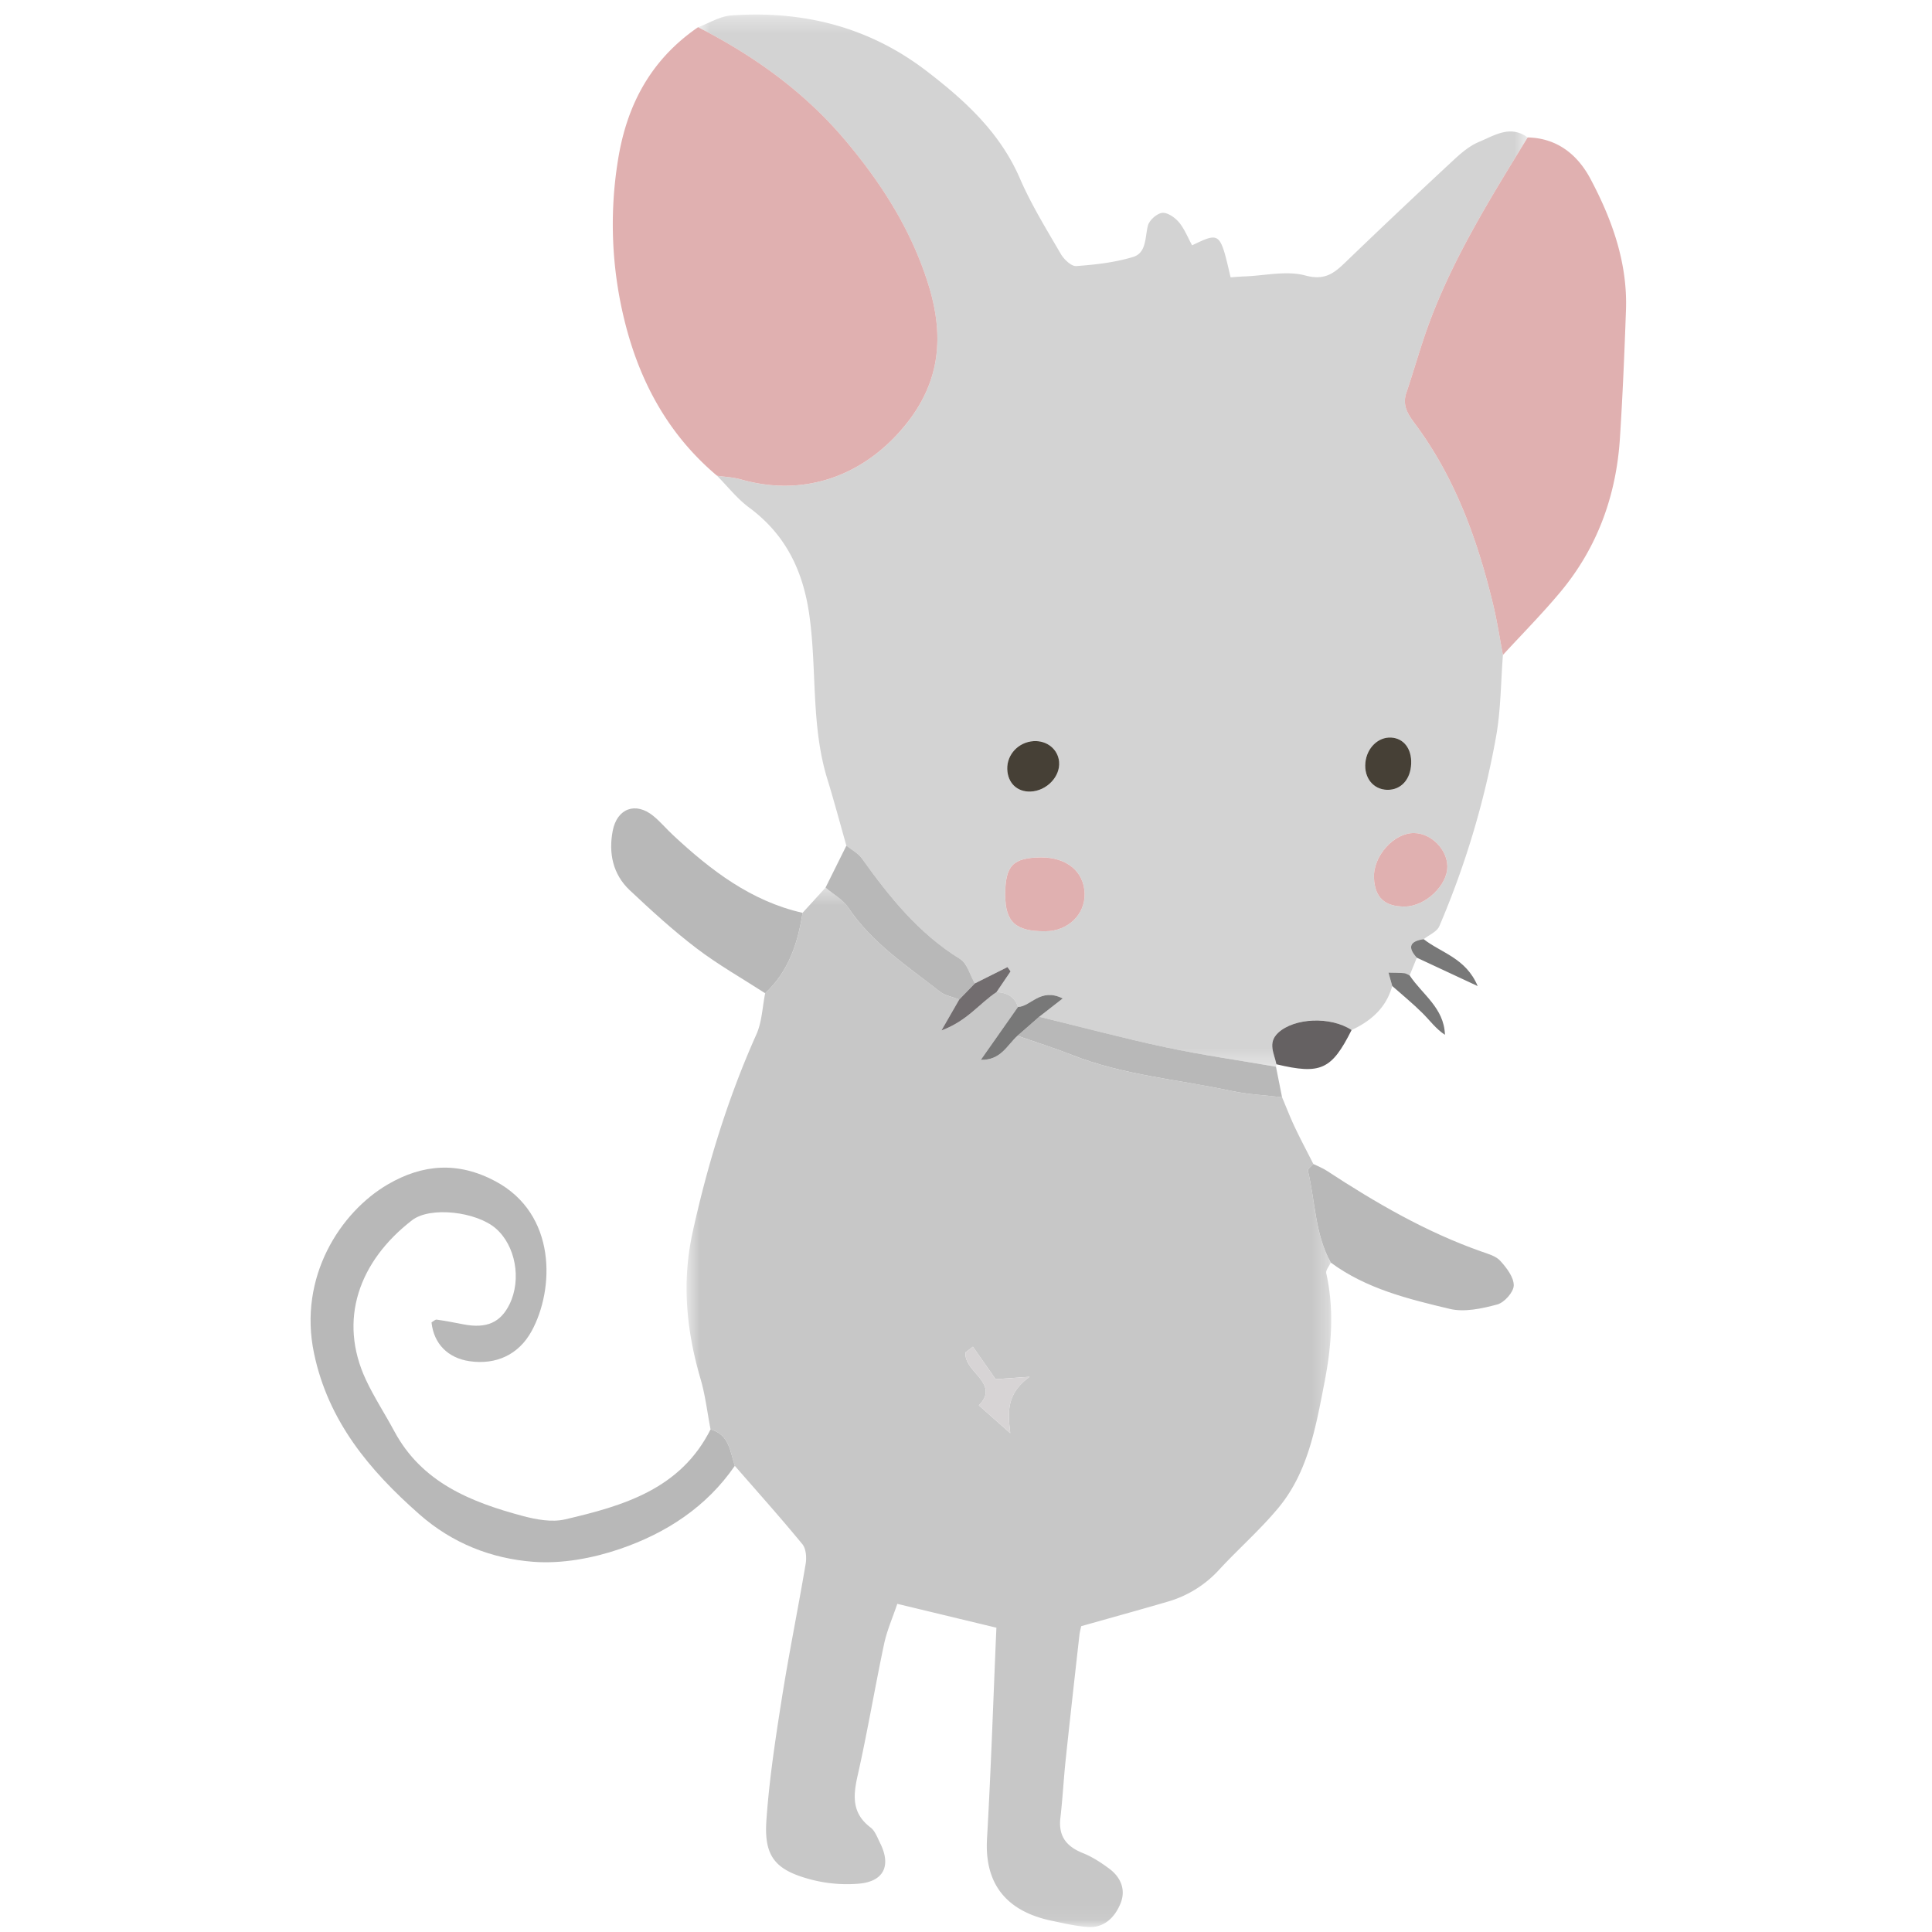 <svg xmlns="http://www.w3.org/2000/svg" xmlns:xlink="http://www.w3.org/1999/xlink" width="120" height="120"><defs><path id="a" d="M.708.308h51.526v65.351H.708z"/><path id="c" d="M.295.403h40.04v64.56H.295z"/></defs><g fill="none" fill-rule="evenodd"><g transform="matrix(-1 0 0 1 95.593 .595)"><mask id="b" fill="#fff"><use xlink:href="#a"/></mask><path fill="#D3D3D3" d="M9.182 45.217c-.777.047-1.273.693-1.24 1.615.034.986.633 1.644 1.481 1.631.87-.013 1.458-.742 1.365-1.689-.09-.917-.8-1.606-1.606-1.557m23.85 1.965c.029-.91-.698-1.685-1.636-1.743-.831-.053-1.517.504-1.586 1.285-.081.915.772 1.806 1.769 1.846.836.035 1.423-.528 1.452-1.388m-24.72 8.53c1.266.018 1.89-.554 1.941-1.78.058-1.365-1.245-2.81-2.506-2.783-1.056.023-2.039 1.018-2.05 2.073-.01 1.168 1.358 2.47 2.615 2.49m24.846-.74c0-1.798-.474-2.294-2.209-2.31-1.606-.015-2.684.873-2.721 2.24-.036 1.302 1.028 2.331 2.424 2.344 1.861.018 2.505-.567 2.506-2.273m17.899-26.019c-.658.664-1.245 1.423-1.987 1.972-2.28 1.687-3.364 3.931-3.751 6.72-.469 3.37-.094 6.825-1.108 10.129-.422 1.376-.794 2.77-1.187 4.155-.322.258-.722.46-.953.784-1.72 2.399-3.54 4.674-6.11 6.258-.446.275-.616 1-.915 1.516l-2.027-1.015-.192.267c.29.43.584.86.875 1.29-.64.027-1.128.269-1.335.922-.829-.044-1.383-1.218-2.782-.532l1.463 1.137c-2.621.639-5.23 1.336-7.867 1.899-2.263.481-4.558.809-6.839 1.203l-.029-.149c.132-.657.564-1.327-.102-1.95-1.002-.941-3.276-1.034-4.566-.176-1.214-.569-2.157-1.387-2.524-2.737l.232-.83c-.327.008-.656.005-.982.033-.114.01-.22.092-.332.14l-.447-1.1c.607-.662.42-1.03-.426-1.15-.331-.265-.822-.461-.97-.805a54.239 54.239 0 0 1-3.524-11.768c-.3-1.665-.294-3.386-.428-5.081.201-1.047.36-2.103.61-3.136.97-4.021 2.355-7.87 4.857-11.227.428-.576.797-1.133.535-1.91-.506-1.496-.923-3.023-1.479-4.5C5.241 15.264 2.96 11.61.708 7.943c1.084-.798 2.068-.121 3.023.276.57.237 1.083.668 1.544 1.096a510.435 510.435 0 0 1 6.776 6.405c.715.69 1.289 1.114 2.468.796 1.166-.313 2.504.01 3.766.058.298.01.595.038.874.056.652-2.82.652-2.82 2.39-1.987.265-.48.47-1.018.82-1.435.25-.296.714-.62 1.04-.58.336.04.803.461.887.798.185.732.081 1.688.925 1.941 1.133.342 2.342.479 3.528.564.307.02.762-.42.958-.757.892-1.537 1.835-3.06 2.538-4.685 1.236-2.857 3.412-4.842 5.787-6.665 3.583-2.752 7.69-3.777 12.143-3.46.7.05 1.373.478 2.059.732-3.51 1.79-6.651 4.052-9.202 7.096-2.213 2.642-4.026 5.486-5.079 8.816-1.029 3.258-.785 6.154 1.48 8.889 2.572 3.103 6.253 4.396 10.132 3.289.48-.138.993-.157 1.491-.23" mask="url(#b)"/></g><g transform="matrix(-1 0 0 1 82.978 54.73)"><mask id="d" fill="#fff"><use xlink:href="#c"/></mask><path fill="#C7C7C7" d="m21.139 30.934-2.115-.149c1.479 1.067 1.35 2.232 1.205 3.504l1.952-1.731c-1.366-1.372.967-2.08.824-3.292l-.456-.35-1.41 2.018zM19.75 7.817c.206-.654.696-.896 1.334-.923 1.046.684 1.81 1.792 3.418 2.379-.503-.875-.806-1.4-1.109-1.924.405-.157.874-.23 1.201-.486 2.032-1.591 4.218-3.011 5.699-5.224.335-.501.933-.828 1.41-1.236.474.522.95 1.043 1.426 1.565.295 1.887.871 3.645 2.323 4.993.174.855.197 1.777.545 2.555 1.764 3.943 3.02 8.031 3.952 12.248.693 3.132.401 6.138-.485 9.16-.298 1.018-.418 2.087-.62 3.132-1.163.312-1.213 1.367-1.506 2.259-1.407 1.616-2.836 3.211-4.196 4.866-.23.28-.271.83-.204 1.224.473 2.807 1.045 5.597 1.488 8.408.394 2.497.776 5.006.95 7.524.154 2.237-.542 3.082-2.752 3.67a8.843 8.843 0 0 1-2.995.261c-1.556-.137-2.015-1.126-1.315-2.524.17-.34.312-.754.592-.966 1.152-.87 1.093-1.936.808-3.2-.612-2.714-1.07-5.464-1.646-8.188-.182-.855-.544-1.672-.823-2.503L21.09 46.37c.196 4.517.336 8.816.583 13.107.156 2.713-1.107 4.485-4.015 5.095-.74.155-1.483.331-2.233.386-1.03.074-1.68-.59-2.036-1.44-.356-.85-.04-1.643.7-2.188.505-.373 1.048-.73 1.629-.96 1.02-.408 1.53-1.048 1.398-2.185-.14-1.191-.2-2.392-.326-3.586-.272-2.58-.563-5.156-.852-7.734-.027-.243-.093-.482-.115-.59-1.875-.53-3.628-1.012-5.373-1.523a6.898 6.898 0 0 1-3.193-1.982C6.05 41.465 4.7 40.283 3.57 38.919c-1.85-2.232-2.32-5.033-2.856-7.773-.438-2.25-.62-4.516-.112-6.792.042-.19-.183-.44-.283-.66.991-1.773.963-3.804 1.424-5.711.024-.106-.22-.276-.34-.416.387-.764.79-1.52 1.155-2.293.287-.606.528-1.235.79-1.853 1.056-.127 2.13-.174 3.165-.396 3.305-.71 6.71-.975 9.893-2.234 1.108-.438 2.25-.794 3.375-1.187.65.588 1.02 1.52 2.278 1.497L19.75 7.817z" mask="url(#d)"/></g><path fill="#E0B0B0" d="M44.537 29.549c.499.074 1.012.094 1.492.23 3.878 1.107 7.559-.185 10.13-3.289 2.267-2.735 2.511-5.63 1.482-8.888-1.052-3.331-2.866-6.175-5.08-8.817-2.55-3.044-5.693-5.305-9.202-7.096-2.927 2.012-4.44 4.819-4.985 8.316a24.917 24.917 0 0 0 .429 9.959c.933 3.762 2.721 7.051 5.734 9.585M94.885 8.537c-2.25 3.667-4.532 7.32-6.058 11.372-.556 1.475-.973 3.004-1.479 4.499-.262.776.107 1.333.536 1.909 2.501 3.358 3.886 7.206 4.856 11.227.25 1.034.409 2.09.61 3.136 1.193-1.3 2.438-2.555 3.567-3.908 2.303-2.76 3.472-5.995 3.7-9.562.17-2.645.281-5.296.375-7.946.105-2.936-.859-5.618-2.202-8.148-.798-1.502-2.064-2.54-3.905-2.58"/><path fill="#B8B8B8" d="M45.64 91.045c-.293-.893-.344-1.947-1.507-2.26-1.867 3.713-5.421 4.745-9.037 5.587-.817.19-1.782.013-2.62-.21-3.238-.867-6.279-2.079-7.994-5.28-.57-1.065-1.238-2.08-1.749-3.169-1.75-3.732-.438-7.373 2.86-9.922 1.135-.876 3.997-.53 5.196.505 1.23 1.062 1.615 3.161.863 4.705-.562 1.152-1.436 1.532-2.868 1.256-.55-.106-1.102-.215-1.657-.292-.099-.015-.217.11-.325.172.141 1.323 1.013 2.211 2.357 2.409 1.643.24 3.051-.396 3.857-1.863 1.425-2.596 1.582-7.278-2.256-9.319-2.31-1.228-4.502-1.066-6.676.203-2.932 1.712-5.575 5.737-4.581 10.483.88 4.21 3.427 7.261 6.546 10.007 2.05 1.806 4.473 2.747 7.061 2.948 1.775.138 3.692-.215 5.394-.796 2.85-.975 5.37-2.595 7.136-5.164m1.885-29.355c1.452-1.347 2.028-3.104 2.324-4.992-3.207-.726-5.701-2.646-8.04-4.822-.418-.389-.787-.833-1.227-1.194-1.09-.896-2.258-.483-2.527.928-.264 1.382.01 2.696 1.06 3.685 1.336 1.255 2.695 2.5 4.15 3.608 1.348 1.026 2.835 1.866 4.26 2.788m34.049 10.606c-.119.14-.363.31-.338.416.46 1.907.432 3.938 1.424 5.71 2.2 1.624 4.807 2.26 7.385 2.874.919.219 2.004-.02 2.952-.274.44-.118 1.02-.77 1.024-1.184.004-.516-.45-1.101-.843-1.533-.276-.3-.766-.429-1.182-.577-3.433-1.212-6.55-3.023-9.58-5.007-.261-.172-.56-.286-.842-.425m-18.377-7.963c1.127.393 2.266.749 3.375 1.186 3.183 1.26 6.589 1.525 9.893 2.235 1.036.222 2.109.27 3.165.396l-.378-1.897c-2.28-.395-4.576-.722-6.838-1.204-2.638-.562-5.247-1.26-7.865-1.899l-1.352 1.183m-11.922-9.201c.477.408 1.073.734 1.41 1.237 1.48 2.212 3.666 3.632 5.698 5.223.326.256.797.328 1.199.486.32-.332.644-.664.966-.996-.298-.517-.468-1.242-.915-1.517-2.57-1.583-4.391-3.859-6.11-6.258-.231-.324-.631-.525-.953-.783l-1.295 2.608"/><path fill="#656162" d="M83.95 63.978c-1.29-.858-3.564-.765-4.567.176-.665.624-.233 1.293-.102 1.95 2.749.654 3.428.344 4.668-2.126"/><path fill="#787878" d="M87.555 60.585c-.111-.049-.219-.132-.332-.14-.325-.028-.654-.025-.982-.033l.233.83c.63.56 1.287 1.093 1.884 1.688.452.45.828.977 1.39 1.344-.052-1.674-1.41-2.504-2.193-3.69m.873-2.25c-.846.121-1.032.489-.427 1.15l3.78 1.763c-.729-1.743-2.271-2.06-3.353-2.913"/><path fill="#E0B0B0" d="M62.437 55.568c0 1.706.644 2.29 2.506 2.274 1.396-.014 2.46-1.043 2.424-2.345-.038-1.368-1.116-2.255-2.722-2.24-1.734.016-2.208.512-2.208 2.31m24.845.739c1.257-.019 2.626-1.322 2.615-2.49-.01-1.055-.995-2.05-2.049-2.073-1.261-.026-2.564 1.42-2.508 2.783.052 1.226.676 1.8 1.942 1.78"/><path fill="#464036" d="M62.562 47.776c.03.86.617 1.423 1.452 1.389.997-.04 1.85-.931 1.77-1.846-.07-.782-.755-1.337-1.586-1.286-.94.059-1.665.833-1.636 1.743m23.849-1.965c-.805-.048-1.515.64-1.605 1.558-.094.947.494 1.675 1.364 1.689.849.012 1.447-.645 1.481-1.632.034-.922-.463-1.568-1.24-1.615"/><path fill="#787878" d="m63.197 64.334 1.352-1.183 1.46-1.136c-1.399-.686-1.952.488-2.782.532L60.92 65.83c1.256.025 1.627-.909 2.277-1.496"/><path fill="#726D6F" d="m60.548 61.083-.966.996c-.301.525-.604 1.05-1.107 1.923 1.607-.586 2.372-1.694 3.418-2.377.29-.43.583-.86.874-1.29-.063-.09-.128-.178-.192-.267l-2.027 1.015"/><path fill="#D7D4D5" d="m61.84 85.664-1.41-2.018-.457.35c-.143 1.212 2.19 1.92.824 3.292.63.56 1.21 1.074 1.952 1.73-.146-1.27-.274-2.436 1.205-3.503l-2.115.149"/></g></svg>